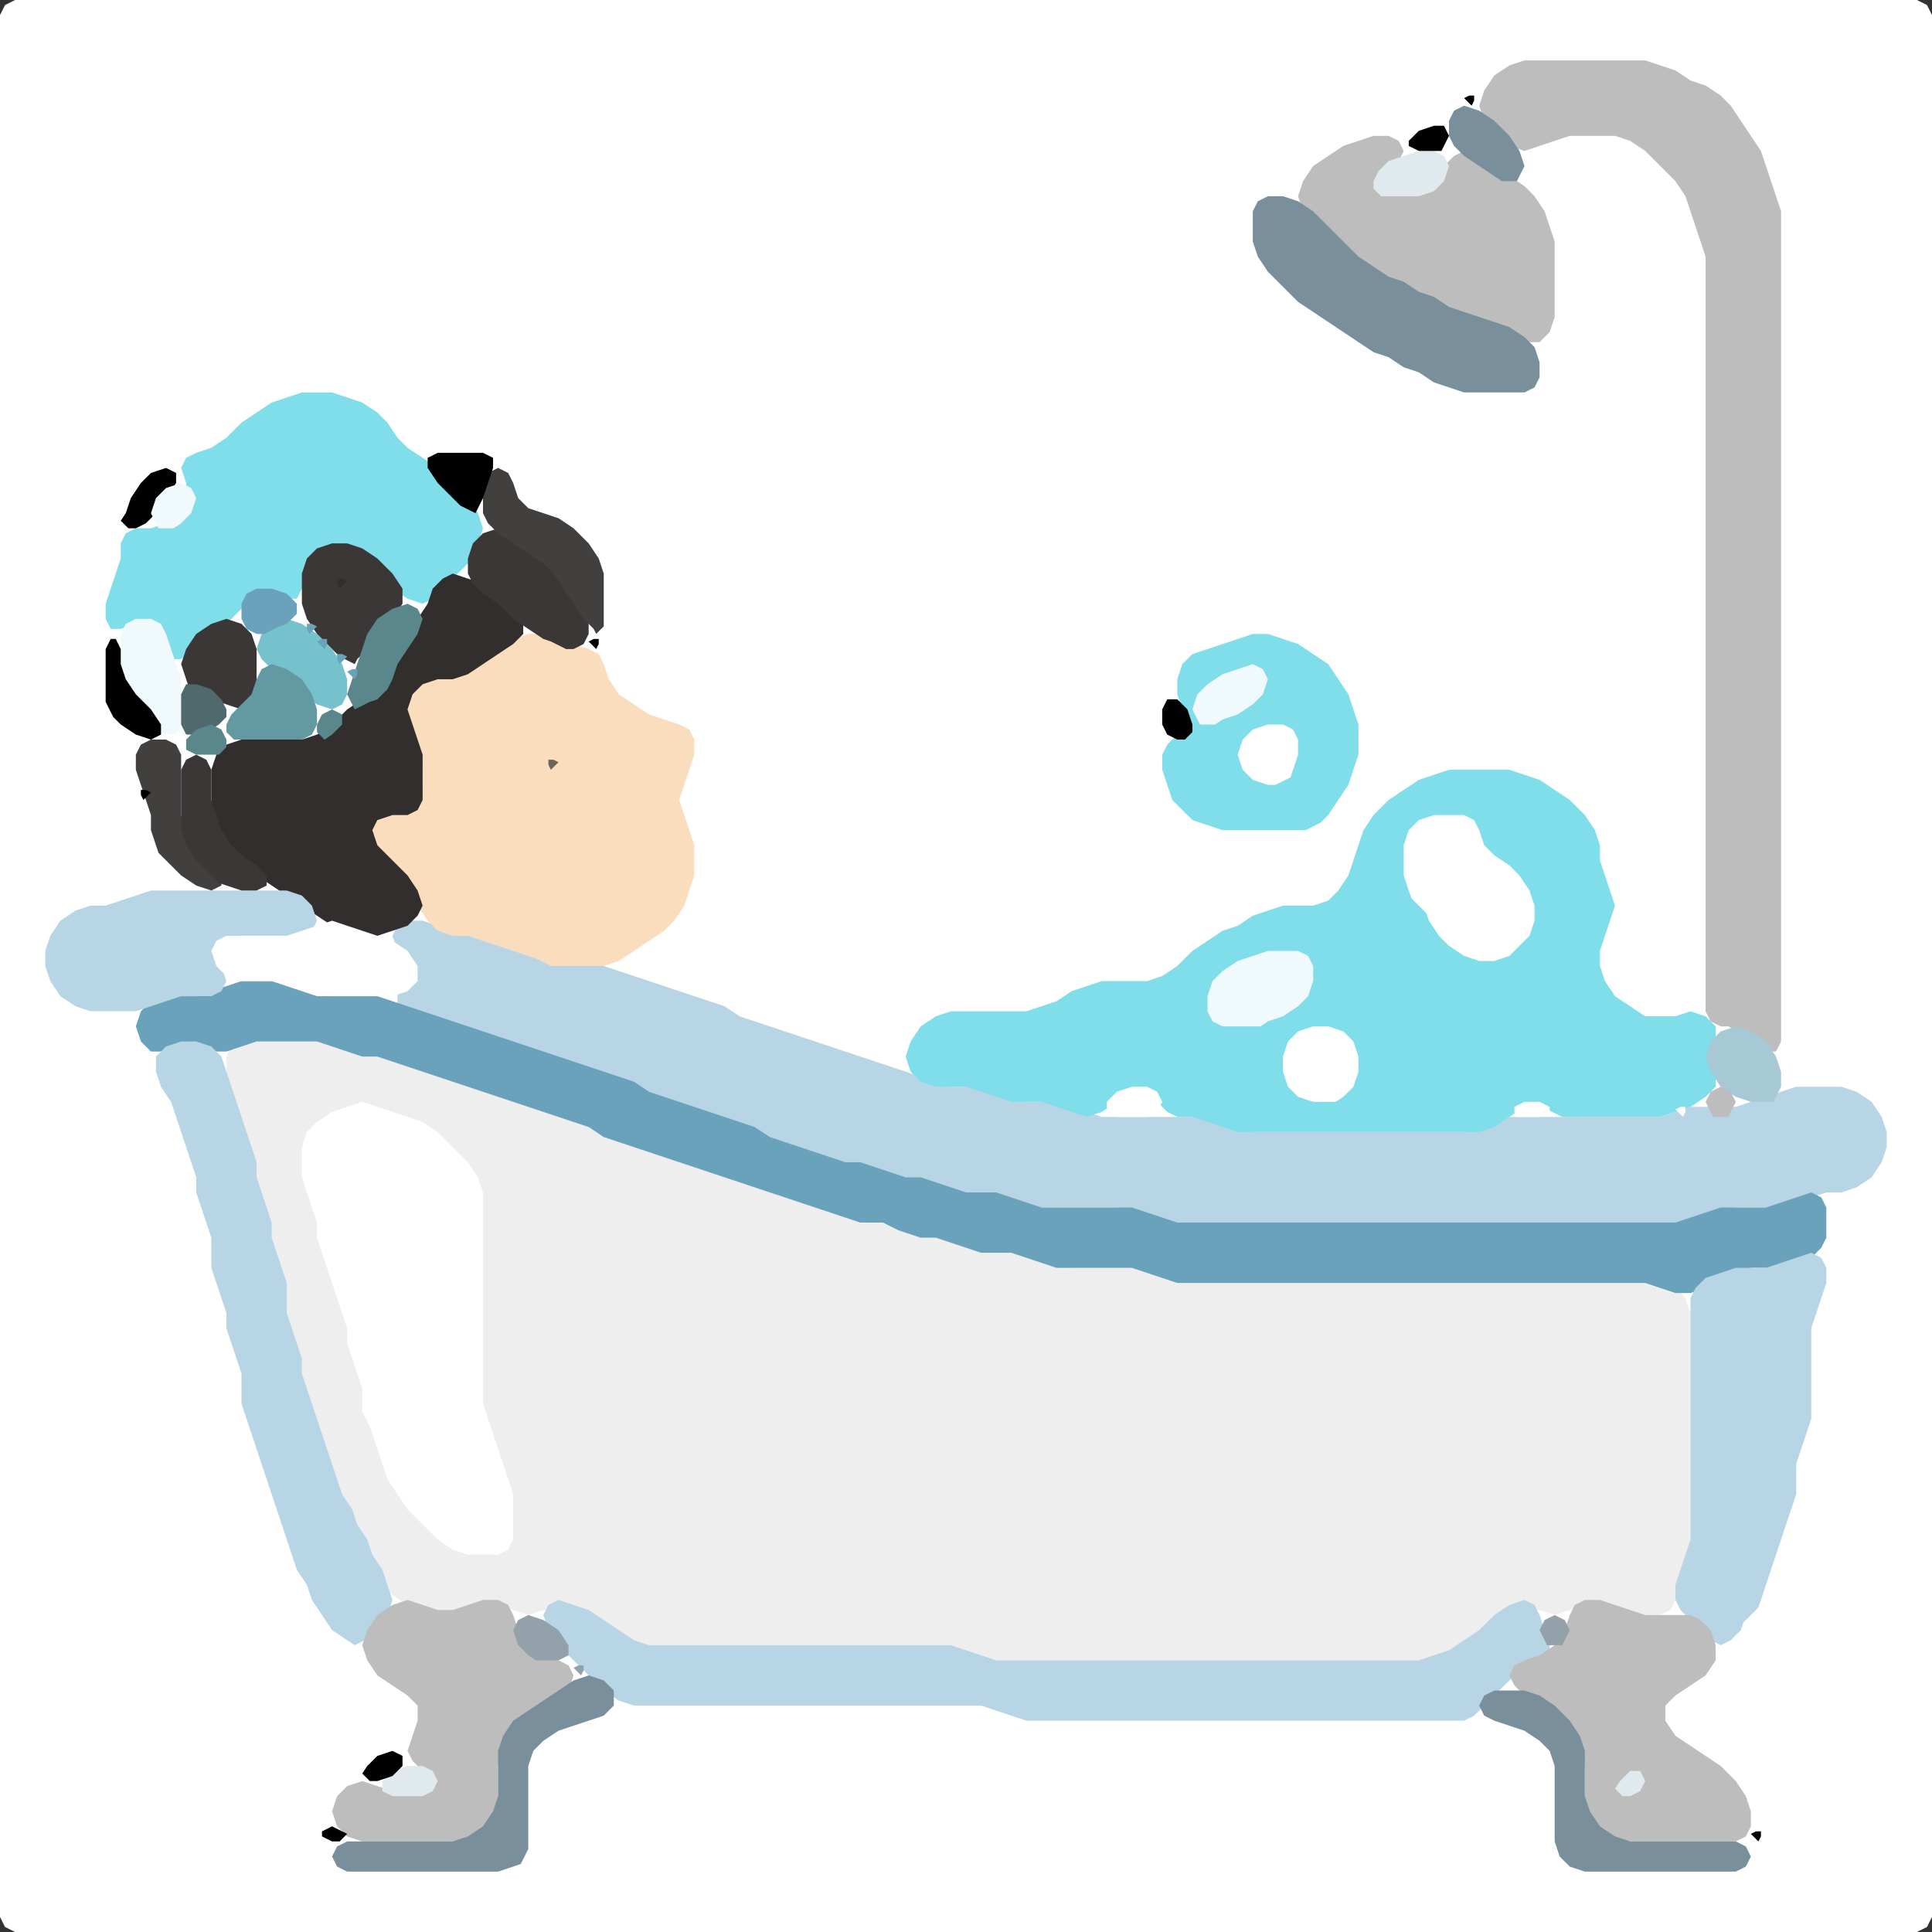 <?xml version="1.0" encoding="UTF-8" standalone="no"?>
<!DOCTYPE svg PUBLIC "-//W3C//DTD SVG 1.1//EN"
"http://www.w3.org/Graphics/SVG/1.1/DTD/svg11.dtd">
<svg width="128" height="128" xmlns="http://www.w3.org/2000/svg" version="1.1">
<rect width="100%" height="100%" fill="#333333" stroke="none"/>
<path d="M 26.5 128.0 L 27.0 128.0 L 28.0 128.0 L 29.0 128.0 L 30.0 128.0 L 31.0 128.0 L 32.0 128.0 L 33.0 128.0 L 34.0 128.0 L 35.0 128.0 L 36.0 128.0 L 37.0 128.0 L 38.0 128.0 L 39.0 128.0 L 40.0 128.0 L 41.0 128.0 L 42.0 128.0 L 43.0 128.0 L 44.0 128.0 L 45.0 128.0 L 46.0 128.0 L 47.0 128.0 L 48.0 128.0 L 49.0 128.0 L 50.0 128.0 L 51.0 128.0 L 52.0 128.0 L 53.0 128.0 L 54.0 128.0 L 55.0 128.0 L 56.0 128.0 L 57.0 128.0 L 58.0 128.0 L 59.0 128.0 L 60.0 128.0 L 61.0 128.0 L 62.0 128.0 L 63.0 128.0 L 64.0 128.0 L 65.0 128.0 L 66.0 128.0 L 67.0 128.0 L 68.0 128.0 L 69.0 128.0 L 70.0 128.0 L 71.0 128.0 L 72.0 128.0 L 73.0 128.0 L 74.0 128.0 L 75.0 128.0 L 76.0 128.0 L 77.0 128.0 L 78.0 128.0 L 79.0 128.0 L 80.0 128.0 L 81.0 128.0 L 82.0 128.0 L 83.0 128.0 L 84.0 128.0 L 85.0 128.0 L 86.0 128.0 L 87.0 128.0 L 88.0 128.0 L 89.0 128.0 L 90.0 128.0 L 91.0 128.0 L 92.0 128.0 L 93.0 128.0 L 94.0 128.0 L 95.0 128.0 L 96.0 128.0 L 97.0 128.0 L 98.0 128.0 L 99.0 128.0 L 100.0 128.0 L 101.0 128.0 L 102.0 128.0 L 103.0 128.0 L 104.0 128.0 L 105.0 128.0 L 106.0 128.0 L 107.0 128.0 L 108.0 128.0 L 109.0 128.0 L 110.0 128.0 L 111.0 128.0 L 112.0 128.0 L 113.0 128.0 L 114.0 128.0 L 115.0 128.0 L 116.0 128.0 L 117.0 128.0 L 118.0 128.0 L 119.0 128.0 L 120.0 128.0 L 121.0 128.0 L 122.0 128.0 L 123.0 128.0 L 124.0 128.0 L 125.0 128.0 L 126.0 128.0 L 127.0 128.0 L 127.667 127.667 L 128.0 127.0 L 128.0 126.0 L 128.0 125.0 L 128.0 124.0 L 128.0 123.0 L 128.0 122.0 L 128.0 121.0 L 128.0 120.0 L 128.0 119.0 L 128.0 118.0 L 128.0 117.0 L 128.0 116.0 L 128.0 115.0 L 128.0 114.0 L 128.0 113.0 L 128.0 112.0 L 128.0 111.0 L 128.0 110.0 L 128.0 109.0 L 128.0 108.0 L 128.0 107.0 L 128.0 106.0 L 128.0 105.0 L 128.0 104.0 L 128.0 103.0 L 128.0 102.0 L 128.0 101.0 L 128.0 100.0 L 128.0 99.0 L 128.0 98.0 L 128.0 97.0 L 128.0 96.0 L 128.0 95.0 L 128.0 94.0 L 128.0 93.0 L 128.0 92.0 L 128.0 91.0 L 128.0 90.0 L 128.0 89.0 L 128.0 88.0 L 128.0 87.0 L 128.0 86.0 L 128.0 85.0 L 128.0 84.0 L 128.0 83.0 L 128.0 82.0 L 128.0 81.0 L 128.0 80.0 L 128.0 79.0 L 128.0 78.0 L 128.0 77.0 L 128.0 76.0 L 128.0 75.0 L 128.0 74.0 L 128.0 73.0 L 128.0 72.0 L 128.0 71.0 L 128.0 70.0 L 128.0 69.0 L 128.0 68.0 L 128.0 67.0 L 128.0 66.0 L 128.0 65.0 L 128.0 64.0 L 128.0 63.0 L 128.0 62.0 L 128.0 61.0 L 128.0 60.0 L 128.0 59.0 L 128.0 58.0 L 128.0 57.0 L 128.0 56.0 L 128.0 55.0 L 128.0 54.0 L 128.0 53.0 L 128.0 52.0 L 128.0 51.0 L 128.0 50.0 L 128.0 49.0 L 128.0 48.0 L 128.0 47.0 L 128.0 46.0 L 128.0 45.0 L 128.0 44.0 L 128.0 43.0 L 128.0 42.0 L 128.0 41.0 L 128.0 40.0 L 128.0 39.0 L 128.0 38.0 L 128.0 37.0 L 128.0 36.0 L 128.0 35.0 L 128.0 34.0 L 128.0 33.0 L 128.0 32.0 L 128.0 31.0 L 128.0 30.0 L 128.0 29.0 L 128.0 28.0 L 128.0 27.0 L 128.0 26.0 L 128.0 25.0 L 128.0 24.0 L 128.0 23.0 L 128.0 22.0 L 128.0 21.0 L 128.0 20.0 L 128.0 19.0 L 128.0 18.0 L 128.0 17.0 L 128.0 16.0 L 128.0 15.0 L 128.0 14.0 L 128.0 13.0 L 128.0 12.0 L 128.0 11.0 L 128.0 10.0 L 128.0 9.0 L 128.0 8.0 L 128.0 7.0 L 128.0 6.0 L 128.0 5.0 L 128.0 4.0 L 128.0 3.0 L 128.0 2.0 L 128.0 1.0 L 127.667 0.333 L 127.0 0.0 L 126.0 0.0 L 125.0 0.0 L 124.0 0.0 L 123.0 0.0 L 122.0 0.0 L 121.0 0.0 L 120.0 0.0 L 119.0 0.0 L 118.0 0.0 L 117.0 0.0 L 116.0 0.0 L 115.0 0.0 L 114.0 0.0 L 113.0 0.0 L 112.0 0.0 L 111.0 0.0 L 110.0 0.0 L 109.0 0.0 L 108.0 0.0 L 107.0 0.0 L 106.0 0.0 L 105.0 0.0 L 104.0 0.0 L 103.0 0.0 L 102.0 0.0 L 101.0 0.0 L 100.0 0.0 L 99.0 0.0 L 98.0 0.0 L 97.0 0.0 L 96.0 0.0 L 95.0 0.0 L 94.0 0.0 L 93.0 0.0 L 92.0 0.0 L 91.0 0.0 L 90.0 0.0 L 89.0 0.0 L 88.0 0.0 L 87.0 0.0 L 86.0 0.0 L 85.0 0.0 L 84.0 0.0 L 83.0 0.0 L 82.0 0.0 L 81.0 0.0 L 80.0 0.0 L 79.0 0.0 L 78.0 0.0 L 77.0 0.0 L 76.0 0.0 L 75.0 0.0 L 74.0 0.0 L 73.0 0.0 L 72.0 0.0 L 71.0 0.0 L 70.0 0.0 L 69.0 0.0 L 68.0 0.0 L 67.0 0.0 L 66.0 0.0 L 65.0 0.0 L 64.0 0.0 L 63.0 0.0 L 62.0 0.0 L 61.0 0.0 L 60.0 0.0 L 59.0 0.0 L 58.0 0.0 L 57.0 0.0 L 56.0 0.0 L 55.0 0.0 L 54.0 0.0 L 53.0 0.0 L 52.0 0.0 L 51.0 0.0 L 50.0 0.0 L 49.0 0.0 L 48.0 0.0 L 47.0 0.0 L 46.0 0.0 L 45.0 0.0 L 44.0 0.0 L 43.0 0.0 L 42.0 0.0 L 41.0 0.0 L 40.0 0.0 L 39.0 0.0 L 38.0 0.0 L 37.0 0.0 L 36.0 0.0 L 35.0 0.0 L 34.0 0.0 L 33.0 0.0 L 32.0 0.0 L 31.0 0.0 L 30.0 0.0 L 29.0 0.0 L 28.0 0.0 L 27.0 0.0 L 26.0 0.0 L 25.0 0.0 L 24.0 0.0 L 23.0 0.0 L 22.0 0.0 L 21.0 0.0 L 20.0 0.0 L 19.0 0.0 L 18.0 0.0 L 17.0 0.0 L 16.0 0.0 L 15.0 0.0 L 14.0 0.0 L 13.0 0.0 L 12.0 0.0 L 11.0 0.0 L 10.0 0.0 L 9.0 0.0 L 8.0 0.0 L 7.0 0.0 L 6.0 0.0 L 5.0 0.0 L 4.0 0.0 L 3.0 0.0 L 2.0 0.0 L 1.0 0.0 L 0.333 0.333 L 0.0 1.0 L 0.0 2.0 L 0.0 3.0 L 0.0 4.0 L 0.0 5.0 L 0.0 6.0 L 0.0 7.0 L 0.0 8.0 L 0.0 9.0 L 0.0 10.0 L 0.0 11.0 L 0.0 12.0 L 0.0 13.0 L 0.0 14.0 L 0.0 15.0 L 0.0 16.0 L 0.0 17.0 L 0.0 18.0 L 0.0 19.0 L 0.0 20.0 L 0.0 21.0 L 0.0 22.0 L 0.0 23.0 L 0.0 24.0 L 0.0 25.0 L 0.0 26.0 L 0.0 27.0 L 0.0 28.0 L 0.0 29.0 L 0.0 30.0 L 0.0 31.0 L 0.0 32.0 L 0.0 33.0 L 0.0 34.0 L 0.0 35.0 L 0.0 36.0 L 0.0 37.0 L 0.0 38.0 L 0.0 39.0 L 0.0 40.0 L 0.0 41.0 L 0.0 42.0 L 0.0 43.0 L 0.0 44.0 L 0.0 45.0 L 0.0 46.0 L 0.0 47.0 L 0.0 48.0 L 0.0 49.0 L 0.0 50.0 L 0.0 51.0 L 0.0 52.0 L 0.0 53.0 L 0.0 54.0 L 0.0 55.0 L 0.0 56.0 L 0.0 57.0 L 0.0 58.0 L 0.0 59.0 L 0.0 60.0 L 0.0 61.0 L 0.0 62.0 L 0.0 63.0 L 0.0 64.0 L 0.0 65.0 L 0.0 66.0 L 0.0 67.0 L 0.0 68.0 L 0.0 69.0 L 0.0 70.0 L 0.0 71.0 L 0.0 72.0 L 0.0 73.0 L 0.0 74.0 L 0.0 75.0 L 0.0 76.0 L 0.0 77.0 L 0.0 78.0 L 0.0 79.0 L 0.0 80.0 L 0.0 81.0 L 0.0 82.0 L 0.0 83.0 L 0.0 84.0 L 0.0 85.0 L 0.0 86.0 L 0.0 87.0 L 0.0 88.0 L 0.0 89.0 L 0.0 90.0 L 0.0 91.0 L 0.0 92.0 L 0.0 93.0 L 0.0 94.0 L 0.0 95.0 L 0.0 96.0 L 0.0 97.0 L 0.0 98.0 L 0.0 99.0 L 0.0 100.0 L 0.0 101.0 L 0.0 102.0 L 0.0 103.0 L 0.0 104.0 L 0.0 105.0 L 0.0 106.0 L 0.0 107.0 L 0.0 108.0 L 0.0 109.0 L 0.0 110.0 L 0.0 111.0 L 0.0 112.0 L 0.0 113.0 L 0.0 114.0 L 0.0 115.0 L 0.0 116.0 L 0.0 117.0 L 0.0 118.0 L 0.0 119.0 L 0.0 120.0 L 0.0 121.0 L 0.0 122.0 L 0.0 123.0 L 0.0 124.0 L 0.0 125.0 L 0.0 126.0 L 0.0 127.0 L 0.333 127.667 L 1.0 128.0 L 2.0 128.0 L 3.0 128.0 L 4.0 128.0 L 5.0 128.0 L 6.0 128.0 L 7.0 128.0 L 8.0 128.0 L 9.0 128.0 L 10.0 128.0 L 11.0 128.0 L 12.0 128.0 L 13.0 128.0 L 14.0 128.0 L 15.0 128.0 L 16.0 128.0 L 17.0 128.0 L 18.0 128.0 L 19.0 128.0 L 20.0 128.0 L 21.0 128.0 L 22.0 128.0 L 23.0 128.0 L 24.0 128.0 L 25.0 128.0 L 25.5 128.0 Z" stroke="none" fill="rgb(255,255,255)" />
<path d="M 95.5 110.0 L 96.0 109.667 L 97.0 109.333 L 98.0 108.667 L 99.0 108.0 L 100.0 107.0 L 101.0 106.667 L 102.0 106.667 L 103.0 107.0 L 104.0 106.667 L 105.0 106.333 L 106.0 106.333 L 107.0 106.667 L 108.0 107.0 L 109.0 107.0 L 110.0 107.0 L 110.667 106.667 L 111.0 106.0 L 111.333 105.0 L 111.667 104.0 L 112.0 103.0 L 112.0 102.0 L 112.0 101.0 L 112.0 100.0 L 112.0 99.0 L 112.0 98.0 L 112.0 97.0 L 112.0 96.0 L 112.0 95.0 L 112.0 94.0 L 112.0 93.0 L 112.0 92.0 L 112.0 91.0 L 112.0 90.0 L 112.0 89.0 L 112.0 88.0 L 112.0 87.0 L 111.667 86.0 L 111.0 85.333 L 110.0 85.0 L 109.0 85.0 L 108.0 85.0 L 107.0 85.0 L 106.0 85.0 L 105.0 85.0 L 104.0 85.0 L 103.0 85.0 L 102.0 85.0 L 101.0 85.0 L 100.0 85.0 L 99.0 85.0 L 98.0 85.0 L 97.0 85.0 L 96.0 85.0 L 95.0 85.0 L 94.0 85.0 L 93.0 85.0 L 92.0 85.0 L 91.0 85.0 L 90.0 85.0 L 89.0 85.0 L 88.0 85.0 L 87.0 85.0 L 86.0 85.0 L 85.0 85.0 L 84.0 85.0 L 83.0 85.0 L 82.0 85.0 L 81.0 85.0 L 80.0 85.0 L 79.0 85.0 L 78.0 84.667 L 77.0 84.333 L 76.0 84.0 L 75.0 84.0 L 74.0 84.0 L 73.0 84.0 L 72.0 84.0 L 71.0 84.0 L 70.0 83.667 L 69.0 83.333 L 68.0 83.0 L 67.0 83.0 L 66.0 83.0 L 65.0 82.667 L 64.0 82.333 L 63.0 82.0 L 62.0 82.0 L 61.0 81.667 L 60.0 81.333 L 59.0 81.0 L 58.0 81.0 L 57.0 80.667 L 56.0 80.333 L 55.0 80.0 L 54.0 79.667 L 53.0 79.333 L 52.0 79.0 L 51.0 78.667 L 50.0 78.333 L 49.0 78.0 L 48.0 77.667 L 47.0 77.333 L 46.0 77.0 L 45.0 76.667 L 44.0 76.333 L 43.0 76.0 L 42.0 75.667 L 41.0 75.333 L 40.0 74.667 L 39.0 74.333 L 38.0 74.0 L 37.0 73.667 L 36.0 73.333 L 35.0 73.0 L 34.0 72.667 L 33.0 72.333 L 32.0 72.0 L 31.0 71.667 L 30.0 71.333 L 29.0 71.0 L 28.0 70.667 L 27.0 70.333 L 26.0 70.0 L 25.0 70.0 L 24.0 69.667 L 23.0 69.333 L 22.0 69.0 L 21.0 69.0 L 20.0 69.0 L 19.0 69.0 L 18.0 69.0 L 17.0 69.0 L 16.0 69.0 L 15.333 69.333 L 15.0 70.0 L 15.0 71.0 L 15.0 72.0 L 15.333 73.0 L 15.667 74.0 L 16.0 75.0 L 16.333 76.0 L 16.667 77.0 L 17.0 78.0 L 17.0 79.0 L 17.333 80.0 L 17.667 81.0 L 18.0 82.0 L 18.0 83.0 L 18.333 84.0 L 18.667 85.0 L 19.0 86.0 L 19.0 87.0 L 19.0 88.0 L 19.333 89.0 L 19.667 90.0 L 20.0 91.0 L 20.0 92.0 L 20.333 93.0 L 20.667 94.0 L 21.0 95.0 L 21.333 96.0 L 21.667 97.0 L 22.0 98.0 L 22.333 99.0 L 22.667 100.0 L 23.333 101.0 L 23.667 102.0 L 24.333 103.0 L 24.667 104.0 L 25.333 105.0 L 26.0 105.667 L 27.0 106.333 L 28.0 106.667 L 29.0 107.0 L 30.0 107.0 L 31.0 106.667 L 32.0 106.333 L 33.0 106.333 L 34.0 106.667 L 35.0 107.0 L 36.0 106.667 L 37.0 106.667 L 38.0 106.667 L 39.0 107.333 L 40.0 108.0 L 41.0 108.667 L 42.0 109.0 L 43.0 109.0 L 44.0 109.0 L 45.0 109.0 L 46.0 109.0 L 47.0 109.0 L 48.0 109.0 L 49.0 109.0 L 50.0 109.0 L 51.0 109.0 L 52.0 109.0 L 53.0 109.0 L 54.0 109.0 L 55.0 109.0 L 56.0 109.0 L 57.0 109.0 L 58.0 109.0 L 59.0 109.0 L 60.0 109.0 L 61.0 109.0 L 62.0 109.0 L 63.0 109.333 L 64.0 109.667 L 65.0 110.0 L 66.0 110.0 L 67.0 110.0 L 68.0 110.0 L 69.0 110.0 L 70.0 110.0 L 71.0 110.0 L 72.0 110.0 L 73.0 110.0 L 74.0 110.0 L 75.0 110.0 L 76.0 110.0 L 77.0 110.0 L 78.0 110.0 L 79.0 110.0 L 80.0 110.0 L 81.0 110.0 L 82.0 110.0 L 83.0 110.0 L 84.0 110.0 L 85.0 110.0 L 86.0 110.0 L 87.0 110.0 L 88.0 110.0 L 89.0 110.0 L 90.0 110.0 L 91.0 110.0 L 92.0 110.0 L 93.0 110.0 L 94.0 110.0 L 94.5 110.0 Z" stroke="none" fill="rgb(238,238,238)" />
<path d="M 59.5 78.0 L 60.0 78.0 L 61.0 78.333 L 62.0 78.667 L 63.0 79.0 L 64.0 79.0 L 65.0 79.0 L 66.0 79.333 L 67.0 79.667 L 68.0 80.0 L 69.0 80.0 L 70.0 80.0 L 71.0 80.0 L 72.0 80.0 L 73.0 80.0 L 74.0 80.0 L 75.0 80.333 L 76.0 80.667 L 77.0 81.0 L 78.0 81.0 L 79.0 81.0 L 80.0 81.0 L 81.0 81.0 L 82.0 81.0 L 83.0 81.0 L 84.0 81.0 L 85.0 81.0 L 86.0 81.0 L 87.0 81.0 L 88.0 81.0 L 89.0 81.0 L 90.0 81.0 L 91.0 81.0 L 92.0 81.0 L 93.0 81.0 L 94.0 81.0 L 95.0 81.0 L 96.0 81.0 L 97.0 81.0 L 98.0 81.0 L 99.0 81.0 L 100.0 81.0 L 101.0 81.0 L 102.0 81.0 L 103.0 81.0 L 104.0 81.0 L 105.0 81.0 L 106.0 81.0 L 107.0 81.0 L 108.0 81.0 L 109.0 81.0 L 110.0 81.0 L 111.0 81.0 L 112.0 81.0 L 113.0 80.667 L 114.0 80.333 L 115.0 80.0 L 116.0 80.0 L 117.0 80.0 L 118.0 80.0 L 119.0 79.667 L 120.0 79.333 L 121.0 79.0 L 122.0 79.0 L 123.0 78.667 L 124.0 78.0 L 124.667 77.0 L 125.0 76.0 L 125.0 75.0 L 124.667 74.0 L 124.0 73.0 L 123.0 72.333 L 122.0 72.0 L 121.0 72.0 L 120.0 72.0 L 119.0 72.0 L 118.0 72.333 L 117.0 72.667 L 116.0 73.0 L 115.0 73.333 L 114.0 73.333 L 113.0 73.333 L 112.0 73.333 L 111.0 73.667 L 110.0 74.0 L 109.0 74.0 L 108.0 74.0 L 107.0 74.0 L 106.0 74.0 L 105.0 74.0 L 104.0 74.0 L 103.0 74.0 L 102.0 74.0 L 101.0 74.0 L 100.0 74.0 L 99.0 74.333 L 98.0 74.667 L 97.0 75.0 L 96.0 75.0 L 95.0 75.0 L 94.0 75.0 L 93.0 75.0 L 92.0 75.0 L 91.0 75.0 L 90.0 75.0 L 89.0 75.0 L 88.0 75.0 L 87.0 75.0 L 86.0 75.0 L 85.0 75.0 L 84.0 75.0 L 83.0 75.0 L 82.0 74.667 L 81.0 74.333 L 80.0 74.0 L 79.0 74.0 L 78.0 74.0 L 77.0 74.0 L 76.0 74.0 L 75.0 74.0 L 74.0 74.0 L 73.0 74.0 L 72.0 73.667 L 71.0 73.333 L 70.0 73.0 L 69.0 73.0 L 68.0 73.0 L 67.0 72.667 L 66.0 72.333 L 65.0 72.0 L 64.0 72.0 L 63.0 72.0 L 62.0 71.667 L 61.0 71.333 L 60.0 71.0 L 59.0 70.667 L 58.0 70.333 L 57.0 70.0 L 56.0 69.667 L 55.0 69.333 L 54.0 69.0 L 53.0 68.667 L 52.0 68.333 L 51.0 68.0 L 50.0 67.667 L 49.0 67.333 L 48.0 66.667 L 47.0 66.333 L 46.0 66.0 L 45.0 65.667 L 44.0 65.333 L 43.0 65.0 L 42.0 64.667 L 41.0 64.333 L 40.0 64.0 L 39.0 64.0 L 38.0 64.0 L 37.0 63.667 L 36.0 63.333 L 35.0 63.0 L 34.0 62.667 L 33.0 62.333 L 32.0 62.0 L 31.0 62.0 L 30.0 61.667 L 29.0 61.333 L 28.0 61.0 L 27.0 61.0 L 26.333 61.333 L 26.0 62.0 L 26.333 63.0 L 26.667 64.0 L 26.667 65.0 L 26.333 66.0 L 26.333 66.667 L 27.0 67.0 L 28.0 67.333 L 29.0 67.667 L 30.0 68.0 L 31.0 68.333 L 32.0 68.667 L 33.0 69.0 L 34.0 69.333 L 35.0 69.667 L 36.0 70.0 L 37.0 70.333 L 38.0 70.667 L 39.0 71.0 L 40.0 71.333 L 41.0 71.667 L 42.0 72.333 L 43.0 72.667 L 44.0 73.0 L 45.0 73.333 L 46.0 73.667 L 47.0 74.0 L 48.0 74.333 L 49.0 74.667 L 50.0 75.333 L 51.0 75.667 L 52.0 76.0 L 53.0 76.333 L 54.0 76.667 L 55.0 77.0 L 56.0 77.0 L 57.0 77.333 L 58.0 77.667 L 58.5 78.0 Z" stroke="none" fill="rgb(183,213,229)" />
<path d="M 103.5 74.0 L 104.0 74.0 L 105.0 74.0 L 106.0 74.0 L 107.0 74.0 L 108.0 74.0 L 109.0 74.0 L 110.0 74.0 L 111.0 73.667 L 112.0 73.333 L 113.0 72.667 L 113.667 72.0 L 113.667 71.0 L 113.667 70.0 L 113.667 69.0 L 113.667 68.0 L 113.0 67.333 L 112.0 67.0 L 111.0 67.333 L 110.0 67.333 L 109.0 67.333 L 108.0 66.667 L 107.0 66.0 L 106.333 65.0 L 106.0 64.0 L 106.0 63.0 L 106.333 62.0 L 106.667 61.0 L 107.0 60.0 L 106.667 59.0 L 106.333 58.0 L 106.0 57.0 L 106.0 56.0 L 105.667 55.0 L 105.0 54.0 L 104.0 53.0 L 103.0 52.333 L 102.0 51.667 L 101.0 51.333 L 100.0 51.0 L 99.0 51.0 L 98.0 51.0 L 97.0 51.0 L 96.0 51.0 L 95.0 51.333 L 94.0 51.667 L 93.0 52.333 L 92.0 53.0 L 91.0 54.0 L 90.333 55.0 L 90.0 56.0 L 89.667 57.0 L 89.333 58.0 L 88.667 59.0 L 88.0 59.667 L 87.0 60.0 L 86.0 60.0 L 85.0 60.0 L 84.0 60.333 L 83.0 60.667 L 82.0 61.333 L 81.0 61.667 L 80.0 62.333 L 79.0 63.0 L 78.0 64.0 L 77.0 64.667 L 76.0 65.0 L 75.0 65.0 L 74.0 65.0 L 73.0 65.0 L 72.0 65.333 L 71.0 65.667 L 70.0 66.333 L 69.0 66.667 L 68.0 67.0 L 67.0 67.0 L 66.0 67.0 L 65.0 67.0 L 64.0 67.0 L 63.0 67.0 L 62.0 67.333 L 61.0 68.0 L 60.333 69.0 L 60.0 70.0 L 60.333 71.0 L 61.0 71.667 L 62.0 72.0 L 63.0 72.0 L 64.0 72.0 L 65.0 72.333 L 66.0 72.667 L 67.0 73.0 L 68.0 73.0 L 69.0 73.0 L 70.0 73.333 L 71.0 73.667 L 72.0 74.0 L 73.0 73.667 L 74.0 73.0 L 75.0 72.333 L 76.0 72.333 L 76.667 73.0 L 77.333 73.667 L 78.0 74.0 L 79.0 74.0 L 80.0 74.333 L 81.0 74.667 L 82.0 75.0 L 83.0 75.0 L 84.0 75.0 L 85.0 75.0 L 86.0 75.0 L 87.0 75.0 L 88.0 75.0 L 89.0 75.0 L 90.0 75.0 L 91.0 75.0 L 92.0 75.0 L 93.0 75.0 L 94.0 75.0 L 95.0 75.0 L 96.0 75.0 L 97.0 75.0 L 98.0 75.0 L 99.0 74.667 L 100.0 74.0 L 101.0 73.333 L 102.0 73.333 L 102.5 73.5 Z" stroke="none" fill="rgb(128,222,234)" />
<path d="M 59.5 81.5 L 60.0 81.667 L 61.0 82.0 L 62.0 82.0 L 63.0 82.333 L 64.0 82.667 L 65.0 83.0 L 66.0 83.0 L 67.0 83.0 L 68.0 83.333 L 69.0 83.667 L 70.0 84.0 L 71.0 84.0 L 72.0 84.0 L 73.0 84.0 L 74.0 84.0 L 75.0 84.0 L 76.0 84.333 L 77.0 84.667 L 78.0 85.0 L 79.0 85.0 L 80.0 85.0 L 81.0 85.0 L 82.0 85.0 L 83.0 85.0 L 84.0 85.0 L 85.0 85.0 L 86.0 85.0 L 87.0 85.0 L 88.0 85.0 L 89.0 85.0 L 90.0 85.0 L 91.0 85.0 L 92.0 85.0 L 93.0 85.0 L 94.0 85.0 L 95.0 85.0 L 96.0 85.0 L 97.0 85.0 L 98.0 85.0 L 99.0 85.0 L 100.0 85.0 L 101.0 85.0 L 102.0 85.0 L 103.0 85.0 L 104.0 85.0 L 105.0 85.0 L 106.0 85.0 L 107.0 85.0 L 108.0 85.0 L 109.0 85.0 L 110.0 85.333 L 111.0 85.667 L 112.0 85.667 L 113.0 85.333 L 114.0 84.667 L 115.0 84.333 L 116.0 84.0 L 117.0 84.0 L 118.0 84.0 L 119.0 83.667 L 120.0 83.333 L 120.667 82.667 L 121.0 82.0 L 121.0 81.0 L 121.0 80.0 L 120.667 79.333 L 120.0 79.0 L 119.0 79.333 L 118.0 79.667 L 117.0 80.0 L 116.0 80.0 L 115.0 80.0 L 114.0 80.0 L 113.0 80.333 L 112.0 80.667 L 111.0 81.0 L 110.0 81.0 L 109.0 81.0 L 108.0 81.0 L 107.0 81.0 L 106.0 81.0 L 105.0 81.0 L 104.0 81.0 L 103.0 81.0 L 102.0 81.0 L 101.0 81.0 L 100.0 81.0 L 99.0 81.0 L 98.0 81.0 L 97.0 81.0 L 96.0 81.0 L 95.0 81.0 L 94.0 81.0 L 93.0 81.0 L 92.0 81.0 L 91.0 81.0 L 90.0 81.0 L 89.0 81.0 L 88.0 81.0 L 87.0 81.0 L 86.0 81.0 L 85.0 81.0 L 84.0 81.0 L 83.0 81.0 L 82.0 81.0 L 81.0 81.0 L 80.0 81.0 L 79.0 81.0 L 78.0 81.0 L 77.0 80.667 L 76.0 80.333 L 75.0 80.0 L 74.0 80.0 L 73.0 80.0 L 72.0 80.0 L 71.0 80.0 L 70.0 80.0 L 69.0 80.0 L 68.0 79.667 L 67.0 79.333 L 66.0 79.0 L 65.0 79.0 L 64.0 79.0 L 63.0 78.667 L 62.0 78.333 L 61.0 78.0 L 60.0 78.0 L 59.0 77.667 L 58.0 77.333 L 57.0 77.0 L 56.0 77.0 L 55.0 76.667 L 54.0 76.333 L 53.0 76.0 L 52.0 75.667 L 51.0 75.333 L 50.0 74.667 L 49.0 74.333 L 48.0 74.0 L 47.0 73.667 L 46.0 73.333 L 45.0 73.0 L 44.0 72.667 L 43.0 72.333 L 42.0 71.667 L 41.0 71.333 L 40.0 71.0 L 39.0 70.667 L 38.0 70.333 L 37.0 70.0 L 36.0 69.667 L 35.0 69.333 L 34.0 69.0 L 33.0 68.667 L 32.0 68.333 L 31.0 68.0 L 30.0 67.667 L 29.0 67.333 L 28.0 67.0 L 27.0 66.667 L 26.0 66.333 L 25.0 66.0 L 24.0 66.0 L 23.0 66.0 L 22.0 66.0 L 21.0 65.667 L 20.0 65.333 L 19.0 65.0 L 18.0 65.0 L 17.0 65.0 L 16.0 65.0 L 15.0 65.333 L 14.0 65.667 L 13.0 66.0 L 12.0 66.0 L 11.0 66.0 L 10.0 66.333 L 9.333 67.0 L 9.0 68.0 L 9.333 69.0 L 10.0 69.667 L 11.0 69.667 L 12.0 69.333 L 13.0 69.333 L 14.0 69.667 L 15.0 69.667 L 16.0 69.333 L 17.0 69.0 L 18.0 69.0 L 19.0 69.0 L 20.0 69.0 L 21.0 69.0 L 22.0 69.333 L 23.0 69.667 L 24.0 70.0 L 25.0 70.0 L 26.0 70.333 L 27.0 70.667 L 28.0 71.0 L 29.0 71.333 L 30.0 71.667 L 31.0 72.0 L 32.0 72.333 L 33.0 72.667 L 34.0 73.0 L 35.0 73.333 L 36.0 73.667 L 37.0 74.0 L 38.0 74.333 L 39.0 74.667 L 40.0 75.333 L 41.0 75.667 L 42.0 76.0 L 43.0 76.333 L 44.0 76.667 L 45.0 77.0 L 46.0 77.333 L 47.0 77.667 L 48.0 78.0 L 49.0 78.333 L 50.0 78.667 L 51.0 79.0 L 52.0 79.333 L 53.0 79.667 L 54.0 80.0 L 55.0 80.333 L 56.0 80.667 L 57.0 81.0 L 58.0 81.0 L 58.5 81.0 Z" stroke="none" fill="rgb(105,162,186)" />
<path d="M 44.5 113.0 L 45.0 113.0 L 46.0 113.0 L 47.0 113.0 L 48.0 113.0 L 49.0 113.0 L 50.0 113.0 L 51.0 113.0 L 52.0 113.0 L 53.0 113.0 L 54.0 113.0 L 55.0 113.0 L 56.0 113.0 L 57.0 113.0 L 58.0 113.0 L 59.0 113.0 L 60.0 113.0 L 61.0 113.0 L 62.0 113.0 L 63.0 113.0 L 64.0 113.0 L 65.0 113.0 L 66.0 113.333 L 67.0 113.667 L 68.0 114.0 L 69.0 114.0 L 70.0 114.0 L 71.0 114.0 L 72.0 114.0 L 73.0 114.0 L 74.0 114.0 L 75.0 114.0 L 76.0 114.0 L 77.0 114.0 L 78.0 114.0 L 79.0 114.0 L 80.0 114.0 L 81.0 114.0 L 82.0 114.0 L 83.0 114.0 L 84.0 114.0 L 85.0 114.0 L 86.0 114.0 L 87.0 114.0 L 88.0 114.0 L 89.0 114.0 L 90.0 114.0 L 91.0 114.0 L 92.0 114.0 L 93.0 114.0 L 94.0 114.0 L 95.0 114.0 L 96.0 114.0 L 97.0 114.0 L 97.667 113.667 L 98.333 113.0 L 99.0 112.333 L 99.667 111.667 L 100.333 111.0 L 101.0 110.333 L 102.0 110.0 L 102.667 109.667 L 102.667 109.0 L 102.333 108.0 L 102.0 107.0 L 101.667 106.333 L 101.0 106.0 L 100.0 106.333 L 99.0 107.0 L 98.0 108.0 L 97.0 108.667 L 96.0 109.333 L 95.0 109.667 L 94.0 110.0 L 93.0 110.0 L 92.0 110.0 L 91.0 110.0 L 90.0 110.0 L 89.0 110.0 L 88.0 110.0 L 87.0 110.0 L 86.0 110.0 L 85.0 110.0 L 84.0 110.0 L 83.0 110.0 L 82.0 110.0 L 81.0 110.0 L 80.0 110.0 L 79.0 110.0 L 78.0 110.0 L 77.0 110.0 L 76.0 110.0 L 75.0 110.0 L 74.0 110.0 L 73.0 110.0 L 72.0 110.0 L 71.0 110.0 L 70.0 110.0 L 69.0 110.0 L 68.0 110.0 L 67.0 110.0 L 66.0 110.0 L 65.0 109.667 L 64.0 109.333 L 63.0 109.0 L 62.0 109.0 L 61.0 109.0 L 60.0 109.0 L 59.0 109.0 L 58.0 109.0 L 57.0 109.0 L 56.0 109.0 L 55.0 109.0 L 54.0 109.0 L 53.0 109.0 L 52.0 109.0 L 51.0 109.0 L 50.0 109.0 L 49.0 109.0 L 48.0 109.0 L 47.0 109.0 L 46.0 109.0 L 45.0 109.0 L 44.0 109.0 L 43.0 109.0 L 42.0 108.667 L 41.0 108.0 L 40.0 107.333 L 39.0 106.667 L 38.0 106.333 L 37.0 106.0 L 36.333 106.333 L 36.0 107.0 L 36.333 108.0 L 37.0 109.0 L 38.0 110.0 L 39.0 111.0 L 40.0 112.0 L 41.0 112.667 L 42.0 113.0 L 43.0 113.0 L 43.5 113.0 Z" stroke="none" fill="rgb(183,213,229)" />
<path d="M 115.5 68.5 L 116.0 69.0 L 117.0 69.667 L 117.667 69.667 L 118.0 69.0 L 118.0 68.0 L 118.0 67.0 L 118.0 66.0 L 118.0 65.0 L 118.0 64.0 L 118.0 63.0 L 118.0 62.0 L 118.0 61.0 L 118.0 60.0 L 118.0 59.0 L 118.0 58.0 L 118.0 57.0 L 118.0 56.0 L 118.0 55.0 L 118.0 54.0 L 118.0 53.0 L 118.0 52.0 L 118.0 51.0 L 118.0 50.0 L 118.0 49.0 L 118.0 48.0 L 118.0 47.0 L 118.0 46.0 L 118.0 45.0 L 118.0 44.0 L 118.0 43.0 L 118.0 42.0 L 118.0 41.0 L 118.0 40.0 L 118.0 39.0 L 118.0 38.0 L 118.0 37.0 L 118.0 36.0 L 118.0 35.0 L 118.0 34.0 L 118.0 33.0 L 118.0 32.0 L 118.0 31.0 L 118.0 30.0 L 118.0 29.0 L 118.0 28.0 L 118.0 27.0 L 118.0 26.0 L 118.0 25.0 L 118.0 24.0 L 118.0 23.0 L 118.0 22.0 L 118.0 21.0 L 118.0 20.0 L 118.0 19.0 L 118.0 18.0 L 118.0 17.0 L 118.0 16.0 L 118.0 15.0 L 118.0 14.0 L 117.667 13.0 L 117.333 12.0 L 117.0 11.0 L 116.667 10.0 L 116.0 9.0 L 115.333 8.0 L 114.667 7.0 L 114.0 6.333 L 113.0 5.667 L 112.0 5.333 L 111.0 4.667 L 110.0 4.333 L 109.0 4.0 L 108.0 4.0 L 107.0 4.0 L 106.0 4.0 L 105.0 4.0 L 104.0 4.0 L 103.0 4.0 L 102.0 4.0 L 101.0 4.0 L 100.0 4.333 L 99.0 5.0 L 98.333 6.0 L 98.0 7.0 L 98.333 8.0 L 99.0 9.0 L 100.0 9.667 L 101.0 10.0 L 102.0 9.667 L 103.0 9.333 L 104.0 9.0 L 105.0 9.0 L 106.0 9.0 L 107.0 9.0 L 108.0 9.333 L 109.0 10.0 L 110.0 11.0 L 111.0 12.0 L 111.667 13.0 L 112.0 14.0 L 112.333 15.0 L 112.667 16.0 L 113.0 17.0 L 113.0 18.0 L 113.0 19.0 L 113.0 20.0 L 113.0 21.0 L 113.0 22.0 L 113.0 23.0 L 113.0 24.0 L 113.0 25.0 L 113.0 26.0 L 113.0 27.0 L 113.0 28.0 L 113.0 29.0 L 113.0 30.0 L 113.0 31.0 L 113.0 32.0 L 113.0 33.0 L 113.0 34.0 L 113.0 35.0 L 113.0 36.0 L 113.0 37.0 L 113.0 38.0 L 113.0 39.0 L 113.0 40.0 L 113.0 41.0 L 113.0 42.0 L 113.0 43.0 L 113.0 44.0 L 113.0 45.0 L 113.0 46.0 L 113.0 47.0 L 113.0 48.0 L 113.0 49.0 L 113.0 50.0 L 113.0 51.0 L 113.0 52.0 L 113.0 53.0 L 113.0 54.0 L 113.0 55.0 L 113.0 56.0 L 113.0 57.0 L 113.0 58.0 L 113.0 59.0 L 113.0 60.0 L 113.0 61.0 L 113.0 62.0 L 113.0 63.0 L 113.0 64.0 L 113.0 65.0 L 113.0 66.0 L 113.0 67.0 L 113.333 67.667 L 114.0 68.0 L 114.5 68.0 Z" stroke="none" fill="rgb(189,189,189)" />
<path d="M 36.5 64.0 L 37.0 64.0 L 38.0 64.0 L 39.0 64.0 L 40.0 64.0 L 41.0 63.667 L 42.0 63.0 L 43.0 62.333 L 44.0 61.667 L 44.667 61.0 L 45.333 60.0 L 45.667 59.0 L 46.0 58.0 L 46.0 57.0 L 46.0 56.0 L 45.667 55.0 L 45.333 54.0 L 45.0 53.0 L 45.333 52.0 L 45.667 51.0 L 46.0 50.0 L 46.0 49.0 L 45.667 48.333 L 45.0 48.0 L 44.0 47.667 L 43.0 47.333 L 42.0 46.667 L 41.0 46.0 L 40.333 45.0 L 40.0 44.0 L 39.667 43.333 L 39.0 43.0 L 38.0 42.667 L 37.0 42.333 L 36.0 42.0 L 35.0 42.0 L 34.0 42.333 L 33.0 42.667 L 32.0 43.333 L 31.0 44.0 L 30.0 44.667 L 29.0 45.0 L 28.0 45.0 L 27.333 45.333 L 27.0 46.0 L 27.0 47.0 L 27.0 48.0 L 27.333 49.0 L 27.667 50.0 L 28.0 51.0 L 28.0 52.0 L 27.667 53.0 L 27.0 53.667 L 26.0 54.0 L 25.0 54.0 L 24.333 54.333 L 24.0 55.0 L 24.333 56.0 L 25.0 57.0 L 26.0 58.0 L 27.0 59.0 L 27.667 60.0 L 28.333 61.0 L 29.0 61.667 L 30.0 62.0 L 31.0 62.0 L 32.0 62.333 L 33.0 62.667 L 34.0 63.0 L 35.0 63.333 L 35.5 63.5 Z" stroke="none" fill="rgb(249,221,189)" />
<path d="M 21.5 36.5 L 22.0 36.333 L 23.0 36.333 L 24.0 37.0 L 25.0 38.0 L 26.0 39.0 L 27.0 39.667 L 28.0 40.0 L 28.667 39.667 L 29.333 39.0 L 30.0 38.333 L 30.667 37.667 L 31.333 37.0 L 31.667 36.0 L 32.0 35.0 L 31.667 34.0 L 31.0 33.0 L 30.0 32.0 L 29.0 31.0 L 28.0 30.333 L 27.0 29.667 L 26.333 29.0 L 25.667 28.0 L 25.0 27.333 L 24.0 26.667 L 23.0 26.333 L 22.0 26.0 L 21.0 26.0 L 20.0 26.0 L 19.0 26.333 L 18.0 26.667 L 17.0 27.333 L 16.0 28.0 L 15.0 29.0 L 14.0 29.667 L 13.0 30.0 L 12.333 30.333 L 12.0 31.0 L 12.333 32.0 L 12.333 33.0 L 12.0 34.0 L 11.0 34.667 L 10.0 35.0 L 9.0 35.0 L 8.333 35.333 L 8.0 36.0 L 8.0 37.0 L 7.667 38.0 L 7.333 39.0 L 7.0 40.0 L 7.0 41.0 L 7.333 41.667 L 8.0 41.667 L 9.0 41.333 L 10.0 41.333 L 10.667 42.0 L 11.0 43.0 L 11.333 43.667 L 12.0 43.667 L 13.0 43.0 L 14.0 42.0 L 15.0 41.333 L 15.667 40.667 L 16.333 40.0 L 17.0 39.333 L 18.0 39.333 L 19.0 39.667 L 19.667 39.667 L 20.0 39.0 L 20.333 38.0 L 20.5 37.5 Z" stroke="none" fill="rgb(128,222,234)" />
<path d="M 24.5 94.5 L 24.667 95.0 L 25.0 96.0 L 25.333 97.0 L 25.667 98.0 L 26.333 99.0 L 27.0 100.0 L 28.0 101.0 L 29.0 102.0 L 30.0 102.667 L 31.0 103.0 L 32.0 103.0 L 33.0 103.0 L 33.667 102.667 L 34.0 102.0 L 34.0 101.0 L 34.0 100.0 L 34.0 99.0 L 33.667 98.0 L 33.333 97.0 L 33.0 96.0 L 32.667 95.0 L 32.333 94.0 L 32.0 93.0 L 32.0 92.0 L 32.0 91.0 L 32.0 90.0 L 32.0 89.0 L 32.0 88.0 L 32.0 87.0 L 32.0 86.0 L 32.0 85.0 L 32.0 84.0 L 32.0 83.0 L 32.0 82.0 L 32.0 81.0 L 32.0 80.0 L 32.0 79.0 L 31.667 78.0 L 31.0 77.0 L 30.0 76.0 L 29.0 75.0 L 28.0 74.333 L 27.0 74.0 L 26.0 73.667 L 25.0 73.333 L 24.0 73.0 L 23.0 73.333 L 22.0 73.667 L 21.0 74.333 L 20.333 75.0 L 20.0 76.0 L 20.0 77.0 L 20.0 78.0 L 20.333 79.0 L 20.667 80.0 L 21.0 81.0 L 21.0 82.0 L 21.333 83.0 L 21.667 84.0 L 22.0 85.0 L 22.333 86.0 L 22.667 87.0 L 23.0 88.0 L 23.0 89.0 L 23.333 90.0 L 23.667 91.0 L 24.0 92.0 L 24.0 93.0 L 24.0 93.5 Z" stroke="none" fill="rgb(255,255,255)" />
<path d="M 23.5 62.0 L 24.0 62.0 L 25.0 62.0 L 26.0 61.667 L 27.0 61.333 L 27.667 60.667 L 28.0 60.0 L 27.667 59.0 L 27.0 58.0 L 26.0 57.0 L 25.0 56.0 L 24.667 55.0 L 25.0 54.333 L 26.0 54.0 L 27.0 54.0 L 27.667 53.667 L 28.0 53.0 L 28.0 52.0 L 28.0 51.0 L 28.0 50.0 L 27.667 49.0 L 27.333 48.0 L 27.0 47.0 L 27.333 46.0 L 28.0 45.333 L 29.0 45.0 L 30.0 45.0 L 31.0 44.667 L 32.0 44.0 L 33.0 43.333 L 34.0 42.667 L 34.667 42.0 L 34.667 41.0 L 34.0 40.0 L 33.0 39.333 L 32.0 38.667 L 31.0 38.333 L 30.0 38.0 L 29.333 38.333 L 28.667 39.0 L 28.333 40.0 L 27.667 41.0 L 27.0 42.0 L 26.333 43.0 L 26.0 44.0 L 25.667 45.0 L 25.0 45.667 L 24.0 46.333 L 23.0 47.0 L 22.0 48.0 L 21.0 48.667 L 20.0 49.0 L 19.0 49.0 L 18.0 49.0 L 17.0 49.0 L 16.0 49.0 L 15.0 49.333 L 14.333 50.0 L 14.0 51.0 L 14.0 52.0 L 14.0 53.0 L 14.0 54.0 L 14.333 55.0 L 14.667 56.0 L 15.333 56.667 L 16.0 57.333 L 17.0 58.0 L 18.0 58.667 L 19.0 59.333 L 20.0 60.0 L 21.0 60.667 L 22.0 61.333 L 22.5 61.5 Z" stroke="none" fill="rgb(50,46,45)" />
<path d="M 24.5 108.5 L 25.0 108.0 L 25.667 107.0 L 26.0 106.0 L 25.667 105.0 L 25.333 104.0 L 24.667 103.0 L 24.333 102.0 L 23.667 101.0 L 23.333 100.0 L 22.667 99.0 L 22.333 98.0 L 22.0 97.0 L 21.667 96.0 L 21.333 95.0 L 21.0 94.0 L 20.667 93.0 L 20.333 92.0 L 20.0 91.0 L 20.0 90.0 L 19.667 89.0 L 19.333 88.0 L 19.0 87.0 L 19.0 86.0 L 19.0 85.0 L 18.667 84.0 L 18.333 83.0 L 18.0 82.0 L 18.0 81.0 L 17.667 80.0 L 17.333 79.0 L 17.0 78.0 L 17.0 77.0 L 16.667 76.0 L 16.333 75.0 L 16.0 74.0 L 15.667 73.0 L 15.333 72.0 L 15.0 71.0 L 14.667 70.0 L 14.0 69.333 L 13.0 69.0 L 12.0 69.0 L 11.0 69.333 L 10.333 70.0 L 10.333 71.0 L 10.667 72.0 L 11.333 73.0 L 11.667 74.0 L 12.0 75.0 L 12.333 76.0 L 12.667 77.0 L 13.0 78.0 L 13.0 79.0 L 13.333 80.0 L 13.667 81.0 L 14.0 82.0 L 14.0 83.0 L 14.0 84.0 L 14.333 85.0 L 14.667 86.0 L 15.0 87.0 L 15.0 88.0 L 15.333 89.0 L 15.667 90.0 L 16.0 91.0 L 16.0 92.0 L 16.0 93.0 L 16.333 94.0 L 16.667 95.0 L 17.0 96.0 L 17.333 97.0 L 17.667 98.0 L 18.0 99.0 L 18.333 100.0 L 18.667 101.0 L 19.0 102.0 L 19.333 103.0 L 19.667 104.0 L 20.333 105.0 L 20.667 106.0 L 21.333 107.0 L 22.0 108.0 L 23.0 108.667 L 23.5 109.0 Z" stroke="none" fill="rgb(183,213,229)" />
<path d="M 116.5 106.5 L 116.667 106.0 L 117.0 105.0 L 117.333 104.0 L 117.667 103.0 L 118.0 102.0 L 118.333 101.0 L 118.667 100.0 L 119.0 99.0 L 119.0 98.0 L 119.0 97.0 L 119.333 96.0 L 119.667 95.0 L 120.0 94.0 L 120.0 93.0 L 120.0 92.0 L 120.0 91.0 L 120.0 90.0 L 120.0 89.0 L 120.0 88.0 L 120.333 87.0 L 120.667 86.0 L 121.0 85.0 L 121.0 84.0 L 120.667 83.333 L 120.0 83.0 L 119.0 83.333 L 118.0 83.667 L 117.0 84.0 L 116.0 84.0 L 115.0 84.0 L 114.0 84.333 L 113.0 84.667 L 112.333 85.333 L 112.0 86.0 L 112.0 87.0 L 112.0 88.0 L 112.0 89.0 L 112.0 90.0 L 112.0 91.0 L 112.0 92.0 L 112.0 93.0 L 112.0 94.0 L 112.0 95.0 L 112.0 96.0 L 112.0 97.0 L 112.0 98.0 L 112.0 99.0 L 112.0 100.0 L 112.0 101.0 L 112.0 102.0 L 111.667 103.0 L 111.333 104.0 L 111.0 105.0 L 111.0 106.0 L 111.333 106.667 L 112.0 107.333 L 112.667 108.0 L 113.333 108.667 L 114.0 109.0 L 114.667 108.667 L 115.333 108.0 L 115.5 107.5 Z" stroke="none" fill="rgb(183,213,229)" />
<path d="M 36.5 113.0 L 37.0 112.667 L 37.667 112.0 L 38.0 111.0 L 37.667 110.333 L 37.0 110.0 L 36.0 109.667 L 35.0 109.0 L 34.333 108.0 L 34.0 107.0 L 33.667 106.333 L 33.0 106.0 L 32.0 106.0 L 31.0 106.333 L 30.0 106.667 L 29.0 106.667 L 28.0 106.333 L 27.0 106.0 L 26.0 106.333 L 25.0 107.0 L 24.333 108.0 L 24.0 109.0 L 24.333 110.0 L 25.0 111.0 L 26.0 111.667 L 27.0 112.333 L 27.667 113.0 L 27.667 114.0 L 27.333 115.0 L 27.0 116.0 L 27.333 116.667 L 28.0 117.333 L 28.333 118.0 L 28.0 118.667 L 27.0 119.0 L 26.0 118.667 L 25.0 118.333 L 24.0 118.0 L 23.0 118.333 L 22.333 119.0 L 22.0 120.0 L 22.333 121.0 L 23.0 121.667 L 24.0 122.0 L 25.0 122.0 L 26.0 122.0 L 27.0 122.0 L 28.0 122.0 L 29.0 122.0 L 30.0 122.0 L 31.0 122.0 L 32.0 121.667 L 32.667 121.0 L 33.0 120.0 L 33.0 119.0 L 33.0 118.0 L 33.0 117.0 L 33.333 116.0 L 34.0 115.0 L 35.0 114.0 L 35.5 113.5 Z" stroke="none" fill="rgb(189,189,189)" />
<path d="M 107.5 122.0 L 108.0 122.0 L 109.0 122.0 L 110.0 122.0 L 111.0 122.0 L 112.0 122.0 L 113.0 122.0 L 114.0 122.0 L 115.0 122.0 L 115.667 121.667 L 116.0 121.0 L 116.0 120.0 L 115.667 119.0 L 115.0 118.0 L 114.0 117.0 L 113.0 116.333 L 112.0 115.667 L 111.0 115.0 L 110.333 114.0 L 110.333 113.0 L 111.0 112.333 L 112.0 111.667 L 113.0 111.0 L 113.667 110.0 L 113.667 109.0 L 113.333 108.0 L 112.667 107.333 L 112.0 107.0 L 111.0 107.0 L 110.0 107.0 L 109.0 107.0 L 108.0 106.667 L 107.0 106.333 L 106.0 106.0 L 105.0 106.0 L 104.333 106.333 L 104.0 107.0 L 103.667 108.0 L 103.0 109.0 L 102.0 109.667 L 101.0 110.0 L 100.333 110.333 L 100.0 111.0 L 100.333 111.667 L 101.0 112.333 L 102.0 113.0 L 103.0 114.0 L 104.0 115.0 L 104.667 116.0 L 105.0 117.0 L 105.0 118.0 L 105.0 119.0 L 105.0 120.0 L 105.333 121.0 L 106.0 121.667 L 106.5 122.0 Z" stroke="none" fill="rgb(189,189,189)" />
<path d="M 88.5 16.5 L 89.0 17.0 L 90.0 17.667 L 91.0 18.333 L 92.0 18.667 L 93.0 19.333 L 94.0 19.667 L 95.0 20.333 L 96.0 20.667 L 97.0 21.0 L 98.0 21.333 L 99.0 21.667 L 100.0 22.333 L 101.0 22.667 L 102.0 22.667 L 102.667 22.0 L 103.0 21.0 L 103.0 20.0 L 103.0 19.0 L 103.0 18.0 L 103.0 17.0 L 103.0 16.0 L 102.667 15.0 L 102.333 14.0 L 101.667 13.0 L 101.0 12.333 L 100.0 11.667 L 99.0 11.0 L 98.0 10.333 L 97.0 10.0 L 96.333 10.333 L 95.667 11.0 L 95.0 12.0 L 94.0 12.667 L 93.0 13.0 L 92.0 12.667 L 91.667 12.0 L 92.0 11.333 L 92.667 10.667 L 93.0 10.0 L 92.667 9.333 L 92.0 9.0 L 91.0 9.0 L 90.0 9.333 L 89.0 9.667 L 88.0 10.333 L 87.0 11.0 L 86.333 12.0 L 86.0 13.0 L 86.333 14.0 L 87.0 15.0 L 87.5 15.5 Z" stroke="none" fill="rgb(189,189,189)" />
<path d="M 87.5 54.5 L 88.0 54.0 L 88.667 53.0 L 89.333 52.0 L 89.667 51.0 L 90.0 50.0 L 90.0 49.0 L 90.0 48.0 L 89.667 47.0 L 89.333 46.0 L 88.667 45.0 L 88.0 44.0 L 87.0 43.333 L 86.0 42.667 L 85.0 42.333 L 84.0 42.0 L 83.0 42.0 L 82.0 42.333 L 81.0 42.667 L 80.0 43.0 L 79.0 43.333 L 78.333 44.0 L 78.0 45.0 L 78.0 46.0 L 78.333 47.0 L 78.333 48.0 L 78.0 48.667 L 77.333 49.333 L 77.0 50.0 L 77.0 51.0 L 77.333 52.0 L 77.667 53.0 L 78.333 53.667 L 79.0 54.333 L 80.0 54.667 L 81.0 55.0 L 82.0 55.0 L 83.0 55.0 L 84.0 55.0 L 85.0 55.0 L 86.0 55.0 L 86.5 55.0 Z" stroke="none" fill="rgb(128,222,234)" />
<path d="M 85.5 19.5 L 86.0 20.0 L 87.0 20.667 L 88.0 21.333 L 89.0 22.0 L 90.0 22.667 L 91.0 23.333 L 92.0 23.667 L 93.0 24.333 L 94.0 24.667 L 95.0 25.333 L 96.0 25.667 L 97.0 26.0 L 98.0 26.0 L 99.0 26.0 L 100.0 26.0 L 101.0 26.0 L 101.667 25.667 L 102.0 25.0 L 102.0 24.0 L 101.667 23.0 L 101.0 22.333 L 100.0 21.667 L 99.0 21.333 L 98.0 21.0 L 97.0 20.667 L 96.0 20.333 L 95.0 19.667 L 94.0 19.333 L 93.0 18.667 L 92.0 18.333 L 91.0 17.667 L 90.0 17.0 L 89.0 16.0 L 88.0 15.0 L 87.0 14.0 L 86.0 13.333 L 85.0 13.0 L 84.0 13.0 L 83.333 13.333 L 83.0 14.0 L 83.0 15.0 L 83.0 16.0 L 83.333 17.0 L 84.0 18.0 L 84.5 18.5 Z" stroke="none" fill="rgb(121,144,156)" />
<path d="M 8.5 67.0 L 9.0 67.0 L 10.0 66.667 L 11.0 66.333 L 12.0 66.0 L 13.0 66.0 L 14.0 66.0 L 14.667 65.667 L 15.0 65.0 L 14.667 64.0 L 14.667 63.0 L 15.0 62.333 L 16.0 62.0 L 17.0 62.0 L 18.0 62.0 L 19.0 62.0 L 20.0 62.0 L 20.667 61.667 L 21.0 61.0 L 20.667 60.0 L 20.0 59.333 L 19.0 59.0 L 18.0 59.0 L 17.0 59.0 L 16.0 59.0 L 15.0 59.0 L 14.0 59.0 L 13.0 59.0 L 12.0 59.0 L 11.0 59.0 L 10.0 59.0 L 9.0 59.333 L 8.0 59.667 L 7.0 60.0 L 6.0 60.0 L 5.0 60.333 L 4.0 61.0 L 3.333 62.0 L 3.0 63.0 L 3.0 64.0 L 3.333 65.0 L 4.0 66.0 L 5.0 66.667 L 6.0 67.0 L 7.0 67.0 L 7.5 67.0 Z" stroke="none" fill="rgb(183,213,229)" />
<path d="M 35.0 122.5 L 35.0 122.0 L 35.0 121.0 L 35.0 120.0 L 35.0 119.0 L 35.0 118.0 L 35.0 117.0 L 35.333 116.0 L 36.0 115.333 L 37.0 114.667 L 38.0 114.333 L 39.0 114.0 L 40.0 113.667 L 40.667 113.0 L 40.667 112.0 L 40.0 111.333 L 39.0 111.0 L 38.0 111.333 L 37.0 112.0 L 36.0 112.667 L 35.0 113.333 L 34.0 114.0 L 33.333 115.0 L 33.0 116.0 L 33.0 117.0 L 33.0 118.0 L 33.0 119.0 L 32.667 120.0 L 32.0 121.0 L 31.0 121.667 L 30.0 122.0 L 29.0 122.0 L 28.0 122.0 L 27.0 122.0 L 26.0 122.0 L 25.0 122.0 L 24.0 122.0 L 23.0 122.0 L 22.333 122.333 L 22.0 123.0 L 22.333 123.667 L 23.0 124.0 L 24.0 124.0 L 25.0 124.0 L 26.0 124.0 L 27.0 124.0 L 28.0 124.0 L 29.0 124.0 L 30.0 124.0 L 31.0 124.0 L 32.0 124.0 L 33.0 124.0 L 34.0 123.667 L 34.5 123.5 Z" stroke="none" fill="rgb(121,144,156)" />
<path d="M 111.5 124.0 L 112.0 124.0 L 113.0 124.0 L 114.0 124.0 L 115.0 124.0 L 115.667 123.667 L 116.0 123.0 L 115.667 122.333 L 115.0 122.0 L 114.0 122.0 L 113.0 122.0 L 112.0 122.0 L 111.0 122.0 L 110.0 122.0 L 109.0 122.0 L 108.0 122.0 L 107.0 121.667 L 106.0 121.0 L 105.333 120.0 L 105.0 119.0 L 105.0 118.0 L 105.0 117.0 L 105.0 116.0 L 104.667 115.0 L 104.0 114.0 L 103.0 113.0 L 102.0 112.333 L 101.0 112.0 L 100.0 112.0 L 99.0 112.0 L 98.333 112.333 L 98.0 113.0 L 98.333 113.667 L 99.0 114.0 L 100.0 114.333 L 101.0 114.667 L 102.0 115.333 L 102.667 116.0 L 103.0 117.0 L 103.0 118.0 L 103.0 119.0 L 103.0 120.0 L 103.0 121.0 L 103.0 122.0 L 103.333 123.0 L 104.0 123.667 L 105.0 124.0 L 106.0 124.0 L 107.0 124.0 L 108.0 124.0 L 109.0 124.0 L 110.0 124.0 L 110.5 124.0 Z" stroke="none" fill="rgb(121,144,156)" />
<path d="M 94.5 60.5 L 94.667 61.0 L 95.333 62.0 L 96.0 62.667 L 97.0 63.333 L 98.0 63.667 L 99.0 63.667 L 100.0 63.333 L 100.667 62.667 L 101.333 62.0 L 101.667 61.0 L 101.667 60.0 L 101.333 59.0 L 100.667 58.0 L 100.0 57.333 L 99.0 56.667 L 98.333 56.0 L 98.0 55.0 L 97.667 54.333 L 97.0 54.0 L 96.0 54.0 L 95.0 54.0 L 94.0 54.333 L 93.333 55.0 L 93.0 56.0 L 93.0 57.0 L 93.0 58.0 L 93.333 59.0 L 93.5 59.5 Z" stroke="none" fill="rgb(255,255,255)" />
<path d="M 16.5 65.0 L 17.0 65.0 L 18.0 65.0 L 19.0 65.333 L 20.0 65.667 L 21.0 66.0 L 22.0 66.0 L 23.0 66.0 L 24.0 66.0 L 25.0 66.0 L 26.0 66.0 L 27.0 65.667 L 27.667 65.0 L 27.667 64.0 L 27.0 63.0 L 26.0 62.333 L 25.0 62.0 L 24.0 61.667 L 23.0 61.333 L 22.0 61.0 L 21.0 61.333 L 20.0 61.667 L 19.0 62.0 L 18.0 62.0 L 17.0 62.0 L 16.0 62.0 L 15.0 62.0 L 14.333 62.333 L 14.0 63.0 L 14.333 64.0 L 15.0 64.667 L 15.5 65.0 Z" stroke="none" fill="rgb(255,255,255)" />
<path d="M 37.5 43.0 L 38.0 43.0 L 38.667 42.667 L 39.0 42.0 L 39.0 41.0 L 38.667 40.0 L 38.0 39.0 L 37.333 38.0 L 36.667 37.333 L 36.0 36.667 L 35.0 36.0 L 34.0 35.333 L 33.0 35.0 L 32.0 35.333 L 31.333 36.0 L 31.0 37.0 L 31.0 38.0 L 31.333 38.667 L 32.0 39.333 L 33.0 40.0 L 34.0 41.0 L 35.0 41.667 L 36.0 42.333 L 36.5 42.5 Z" stroke="none" fill="rgb(58,55,54)" />
<path d="M 23.5 44.0 L 23.667 43.667 L 24.333 43.0 L 25.0 42.0 L 26.0 41.0 L 26.667 40.0 L 26.667 39.0 L 26.0 38.0 L 25.0 37.0 L 24.0 36.333 L 23.0 36.0 L 22.0 36.0 L 21.0 36.333 L 20.333 37.0 L 20.0 38.0 L 20.0 39.0 L 20.0 40.0 L 20.333 41.0 L 21.0 42.0 L 22.0 43.0 L 22.5 43.5 Z" stroke="none" fill="rgb(58,55,54)" />
<path d="M 40.0 41.5 L 40.0 41.0 L 40.0 40.0 L 40.0 39.0 L 40.0 38.0 L 39.667 37.0 L 39.0 36.0 L 38.0 35.0 L 37.0 34.333 L 36.0 34.0 L 35.0 33.667 L 34.333 33.0 L 34.0 32.0 L 33.667 31.333 L 33.0 31.0 L 32.333 31.333 L 32.0 32.0 L 32.0 33.0 L 32.0 34.0 L 32.333 34.667 L 33.0 35.333 L 34.0 36.0 L 35.0 36.667 L 36.0 37.333 L 36.667 38.0 L 37.333 39.0 L 38.0 40.0 L 38.667 41.0 L 39.333 41.667 L 39.5 42.0 Z" stroke="none" fill="rgb(66,64,63)" />
<path d="M 11.5 57.5 L 12.0 58.0 L 13.0 58.667 L 14.0 59.0 L 14.667 58.667 L 14.667 58.0 L 14.0 57.0 L 13.0 56.0 L 12.333 55.0 L 12.0 54.0 L 12.0 53.0 L 12.0 52.0 L 12.0 51.0 L 12.0 50.0 L 11.667 49.333 L 11.0 49.0 L 10.0 49.0 L 9.333 49.333 L 9.0 50.0 L 9.0 51.0 L 9.333 52.0 L 9.667 53.0 L 10.0 54.0 L 10.0 55.0 L 10.333 56.0 L 10.5 56.5 Z" stroke="none" fill="rgb(66,64,63)" />
<path d="M 83.5 68.0 L 84.0 67.667 L 85.0 67.333 L 86.0 66.667 L 86.667 66.0 L 87.0 65.0 L 87.0 64.0 L 86.667 63.333 L 86.0 63.0 L 85.0 63.0 L 84.0 63.0 L 83.0 63.333 L 82.0 63.667 L 81.0 64.333 L 80.333 65.0 L 80.0 66.0 L 80.0 67.0 L 80.333 67.667 L 81.0 68.0 L 82.0 68.0 L 82.5 68.0 Z" stroke="none" fill="rgb(240,249,251)" />
<path d="M 14.5 58.5 L 15.0 58.667 L 16.0 59.0 L 17.0 59.0 L 17.667 58.667 L 17.667 58.0 L 17.0 57.333 L 16.0 56.667 L 15.333 56.0 L 14.667 55.0 L 14.333 54.0 L 14.0 53.0 L 14.0 52.0 L 14.0 51.0 L 13.667 50.333 L 13.0 50.0 L 12.333 50.333 L 12.0 51.0 L 12.0 52.0 L 12.0 53.0 L 12.0 54.0 L 12.0 55.0 L 12.333 56.0 L 13.0 57.0 L 13.5 57.5 Z" stroke="none" fill="rgb(58,55,54)" />
<path d="M 10.5 48.5 L 11.0 48.667 L 11.667 48.667 L 12.0 48.0 L 12.0 47.0 L 12.0 46.0 L 12.0 45.0 L 11.667 44.0 L 11.333 43.0 L 11.0 42.0 L 10.667 41.333 L 10.0 41.0 L 9.0 41.0 L 8.333 41.333 L 8.0 42.0 L 8.0 43.0 L 8.0 44.0 L 8.0 45.0 L 8.333 46.0 L 9.0 47.0 L 9.5 47.5 Z" stroke="none" fill="rgb(240,249,251)" />
<path d="M 13.5 46.0 L 14.0 46.333 L 15.0 46.667 L 16.0 47.0 L 16.667 46.667 L 17.0 46.0 L 17.0 45.0 L 17.0 44.0 L 17.0 43.0 L 16.667 42.0 L 16.0 41.333 L 15.0 41.0 L 14.0 41.333 L 13.0 42.0 L 12.333 43.0 L 12.0 44.0 L 12.333 45.0 L 12.5 45.5 Z" stroke="none" fill="rgb(58,55,54)" />
<path d="M 19.5 45.5 L 20.0 46.0 L 21.0 46.667 L 22.0 47.0 L 22.667 46.667 L 23.0 46.0 L 23.0 45.0 L 22.667 44.0 L 22.0 43.0 L 21.0 42.0 L 20.0 41.333 L 19.0 41.0 L 18.0 41.333 L 17.333 42.0 L 17.0 43.0 L 17.333 43.667 L 18.0 44.333 L 18.5 44.5 Z" stroke="none" fill="rgb(117,194,204)" />
<path d="M 15.5 49.0 L 16.0 49.0 L 17.0 49.0 L 18.0 49.0 L 19.0 49.0 L 20.0 49.0 L 20.667 48.667 L 21.0 48.0 L 21.0 47.0 L 20.667 46.0 L 20.0 45.0 L 19.0 44.333 L 18.0 44.0 L 17.333 44.333 L 17.0 45.0 L 16.667 46.0 L 16.0 46.667 L 15.333 47.333 L 15.0 48.0 L 15.0 48.5 Z" stroke="none" fill="rgb(99,154,161)" />
<path d="M 88.5 73.0 L 89.0 72.667 L 89.667 72.0 L 90.0 71.0 L 90.0 70.0 L 89.667 69.0 L 89.0 68.333 L 88.0 68.0 L 87.0 68.0 L 86.0 68.333 L 85.333 69.0 L 85.0 70.0 L 85.0 71.0 L 85.333 72.0 L 86.0 72.667 L 87.0 73.0 L 87.5 73.0 Z" stroke="none" fill="rgb(255,255,255)" />
<path d="M 24.5 46.5 L 25.0 46.333 L 25.667 45.667 L 26.0 45.0 L 26.333 44.0 L 27.0 43.0 L 27.667 42.0 L 28.0 41.0 L 27.667 40.333 L 27.0 40.0 L 26.0 40.333 L 25.0 41.0 L 24.333 42.0 L 24.0 43.0 L 23.667 44.0 L 23.333 45.0 L 23.0 46.0 L 23.333 46.667 L 23.5 47.0 Z" stroke="none" fill="rgb(90,135,140)" />
<path d="M 117.5 73.0 L 117.667 72.667 L 118.0 72.0 L 118.0 71.0 L 117.667 70.0 L 117.0 69.0 L 116.0 68.333 L 115.0 68.0 L 114.0 68.333 L 113.333 69.0 L 113.0 70.0 L 113.333 71.0 L 114.0 72.0 L 115.0 72.667 L 116.0 73.0 L 116.5 73.0 Z" stroke="none" fill="rgb(167,200,213)" />
<path d="M 100.5 12.0 L 100.667 11.667 L 101.0 11.0 L 100.667 10.0 L 100.0 9.0 L 99.0 8.0 L 98.0 7.333 L 97.0 7.0 L 96.333 7.333 L 96.0 8.0 L 96.0 9.0 L 96.333 9.667 L 97.0 10.333 L 98.0 11.0 L 99.0 11.667 L 99.5 12.0 Z" stroke="none" fill="rgb(121,144,156)" />
<path d="M 7.5 47.5 L 8.0 48.0 L 9.0 48.667 L 10.0 49.0 L 10.667 48.667 L 10.667 48.0 L 10.0 47.0 L 9.0 46.0 L 8.333 45.0 L 8.0 44.0 L 8.0 43.0 L 7.667 42.333 L 7.333 42.333 L 7.0 43.0 L 7.0 44.0 L 7.0 45.0 L 7.0 46.0 L 7.0 46.5 Z" stroke="none" fill="rgb(0,0,0)" />
<path d="M 80.5 48.0 L 81.0 47.667 L 82.0 47.333 L 83.0 46.667 L 83.667 46.0 L 84.0 45.0 L 83.667 44.333 L 83.0 44.0 L 82.0 44.333 L 81.0 44.667 L 80.0 45.333 L 79.333 46.0 L 79.0 47.0 L 79.333 47.667 L 79.5 48.0 Z" stroke="none" fill="rgb(240,249,251)" />
<path d="M 85.5 51.5 L 85.667 51.0 L 86.0 50.0 L 86.0 49.0 L 85.667 48.333 L 85.0 48.0 L 84.0 48.0 L 83.0 48.333 L 82.333 49.0 L 82.0 50.0 L 82.333 51.0 L 83.0 51.667 L 84.0 52.0 L 84.5 52.0 Z" stroke="none" fill="rgb(255,255,255)" />
<path d="M 91.5 13.0 L 92.0 13.0 L 93.0 13.0 L 94.0 13.0 L 95.0 12.667 L 95.667 12.0 L 96.0 11.0 L 95.667 10.333 L 95.0 10.0 L 94.0 10.0 L 93.0 10.333 L 92.0 10.667 L 91.333 11.333 L 91.0 12.0 L 91.0 12.5 Z" stroke="none" fill="rgb(224,233,238)" />
<path d="M 31.5 34.0 L 31.667 33.667 L 32.0 33.0 L 32.333 32.0 L 32.667 31.0 L 32.667 30.333 L 32.0 30.0 L 31.0 30.0 L 30.0 30.0 L 29.0 30.0 L 28.333 30.333 L 28.333 31.0 L 29.0 32.0 L 30.0 33.0 L 30.5 33.5 Z" stroke="none" fill="rgb(0,0,0)" />
<path d="M 18.5 41.5 L 19.0 41.333 L 19.667 40.667 L 19.667 40.0 L 19.0 39.333 L 18.0 39.0 L 17.0 39.0 L 16.333 39.333 L 16.0 40.0 L 16.0 41.0 L 16.333 41.667 L 17.0 42.0 L 17.5 42.0 Z" stroke="none" fill="rgb(105,162,186)" />
<path d="M 8.5 35.0 L 9.0 35.0 L 9.667 34.667 L 10.333 34.0 L 11.0 33.0 L 11.667 32.0 L 11.667 31.333 L 11.0 31.0 L 10.0 31.333 L 9.333 32.0 L 8.667 33.0 L 8.333 34.0 L 8.0 34.5 Z" stroke="none" fill="rgb(0,0,0)" />
<path d="M 15.0 47.5 L 15.0 47.0 L 14.667 46.333 L 14.0 45.667 L 13.0 45.333 L 12.333 45.333 L 12.0 46.0 L 12.0 47.0 L 12.0 48.0 L 12.333 48.667 L 13.0 48.667 L 14.0 48.333 L 14.5 48.0 Z" stroke="none" fill="rgb(80,105,108)" />
<path d="M 36.5 110.0 L 37.0 110.0 L 37.667 109.667 L 37.667 109.0 L 37.0 108.0 L 36.0 107.333 L 35.0 107.0 L 34.333 107.333 L 34.0 108.0 L 34.333 109.0 L 35.0 109.667 L 35.5 110.0 Z" stroke="none" fill="rgb(147,162,170)" />
<path d="M 11.5 35.0 L 12.0 34.667 L 12.667 34.0 L 13.0 33.0 L 12.667 32.333 L 12.0 32.0 L 11.0 32.333 L 10.333 33.0 L 10.0 34.0 L 10.333 34.667 L 10.5 35.0 Z" stroke="none" fill="rgb(240,249,251)" />
<path d="M 75.5 74.0 L 76.0 74.0 L 76.667 73.667 L 77.0 73.0 L 76.667 72.333 L 76.0 72.0 L 75.0 72.0 L 74.0 72.333 L 73.333 73.0 L 73.333 73.667 L 74.0 74.0 L 74.5 74.0 Z" stroke="none" fill="rgb(255,255,255)" />
<path d="M 27.5 119.0 L 28.0 119.0 L 28.667 118.667 L 29.0 118.0 L 28.667 117.333 L 28.0 117.0 L 27.0 117.0 L 26.0 117.333 L 25.333 118.0 L 25.333 118.667 L 26.0 119.0 L 26.5 119.0 Z" stroke="none" fill="rgb(224,233,238)" />
<path d="M 79.0 48.5 L 79.0 48.0 L 78.667 47.0 L 78.0 46.333 L 77.333 46.333 L 77.0 47.0 L 77.0 48.0 L 77.333 48.667 L 78.0 49.0 L 78.5 49.0 Z" stroke="none" fill="rgb(0,0,0)" />
<path d="M 15.0 49.5 L 15.0 49.0 L 14.667 48.333 L 14.0 48.0 L 13.0 48.333 L 12.333 49.0 L 12.333 49.667 L 13.0 50.0 L 14.0 50.0 L 14.5 50.0 Z" stroke="none" fill="rgb(90,135,140)" />
<path d="M 95.5 10.0 L 95.667 9.667 L 96.0 9.0 L 95.667 8.333 L 95.0 8.333 L 94.0 8.667 L 93.333 9.333 L 93.333 9.667 L 94.0 10.0 L 94.5 10.0 Z" stroke="none" fill="rgb(0,0,0)" />
<path d="M 24.5 118.0 L 25.0 118.0 L 26.0 117.667 L 26.667 117.0 L 26.667 116.333 L 26.0 116.0 L 25.0 116.333 L 24.333 117.0 L 24.0 117.5 Z" stroke="none" fill="rgb(0,0,0)" />
<path d="M 114.5 74.0 L 114.667 73.667 L 115.0 73.0 L 114.667 72.333 L 114.0 72.0 L 113.333 72.333 L 113.0 73.0 L 113.333 73.667 L 113.5 74.0 Z" stroke="none" fill="rgb(189,189,189)" />
<path d="M 103.5 109.0 L 103.667 108.667 L 104.0 108.0 L 103.667 107.333 L 103.0 107.0 L 102.333 107.333 L 102.0 108.0 L 102.333 108.667 L 102.5 109.0 Z" stroke="none" fill="rgb(147,162,170)" />
<path d="M 21.5 49.0 L 22.0 48.667 L 22.667 48.0 L 22.667 47.333 L 22.0 47.0 L 21.333 47.333 L 21.0 48.0 L 21.0 48.5 Z" stroke="none" fill="rgb(90,135,140)" />
<path d="M 101.5 74.0 L 102.0 74.0 L 102.667 73.667 L 102.667 73.333 L 102.0 73.0 L 101.0 73.0 L 100.333 73.333 L 100.333 73.667 L 100.5 74.0 Z" stroke="none" fill="rgb(255,255,255)" />
<path d="M 107.5 119.0 L 108.0 119.0 L 108.667 118.667 L 109.0 118.0 L 108.667 117.333 L 108.0 117.333 L 107.333 118.0 L 107.0 118.5 Z" stroke="none" fill="rgb(224,233,238)" />
<path d="M 23.0 121.5 L 22.667 121.333 L 22.0 121.0 L 21.333 121.333 L 21.333 121.667 L 22.0 122.0 L 22.5 122.0 Z" stroke="none" fill="rgb(0,0,0)" />
<path d="M 97.5 7.0 L 97.667 6.667 L 97.667 6.333 L 97.333 6.333 L 97.0 6.5 Z" stroke="none" fill="rgb(0,0,0)" />
<path d="M 23.0 38.5 L 22.667 38.333 L 22.333 38.333 L 22.333 38.667 L 22.5 39.0 Z" stroke="none" fill="rgb(50,46,45)" />
<path d="M 21.0 41.5 L 20.667 41.333 L 20.333 41.333 L 20.333 41.667 L 20.5 42.0 Z" stroke="none" fill="rgb(105,162,186)" />
<path d="M 21.5 43.0 L 21.667 42.667 L 21.667 42.333 L 21.333 42.333 L 21.0 42.5 Z" stroke="none" fill="rgb(105,162,186)" />
<path d="M 39.5 43.0 L 39.667 42.667 L 39.667 42.333 L 39.333 42.333 L 39.0 42.5 Z" stroke="none" fill="rgb(0,0,0)" />
<path d="M 23.0 43.5 L 22.667 43.333 L 22.333 43.333 L 22.333 43.667 L 22.5 44.0 Z" stroke="none" fill="rgb(105,162,186)" />
<path d="M 23.5 45.0 L 23.667 44.667 L 23.667 44.333 L 23.333 44.333 L 23.0 44.5 Z" stroke="none" fill="rgb(105,162,186)" />
<path d="M 37.0 50.5 L 36.667 50.333 L 36.333 50.333 L 36.333 50.667 L 36.5 51.0 Z" stroke="none" fill="rgb(109,99,90)" />
<path d="M 10.0 52.5 L 9.667 52.333 L 9.333 52.333 L 9.333 52.667 L 9.5 53.0 Z" stroke="none" fill="rgb(0,0,0)" />
<path d="M 111.5 74.0 L 111.667 73.667 L 111.667 73.333 L 111.333 73.333 L 111.0 73.5 Z" stroke="none" fill="rgb(255,255,255)" />
<path d="M 38.5 111.0 L 38.667 110.667 L 38.667 110.333 L 38.333 110.333 L 38.0 110.5 Z" stroke="none" fill="rgb(147,162,170)" />
<path d="M 116.5 122.0 L 116.667 121.667 L 116.667 121.333 L 116.333 121.333 L 116.0 121.5 Z" stroke="none" fill="rgb(0,0,0)" />
</svg>
